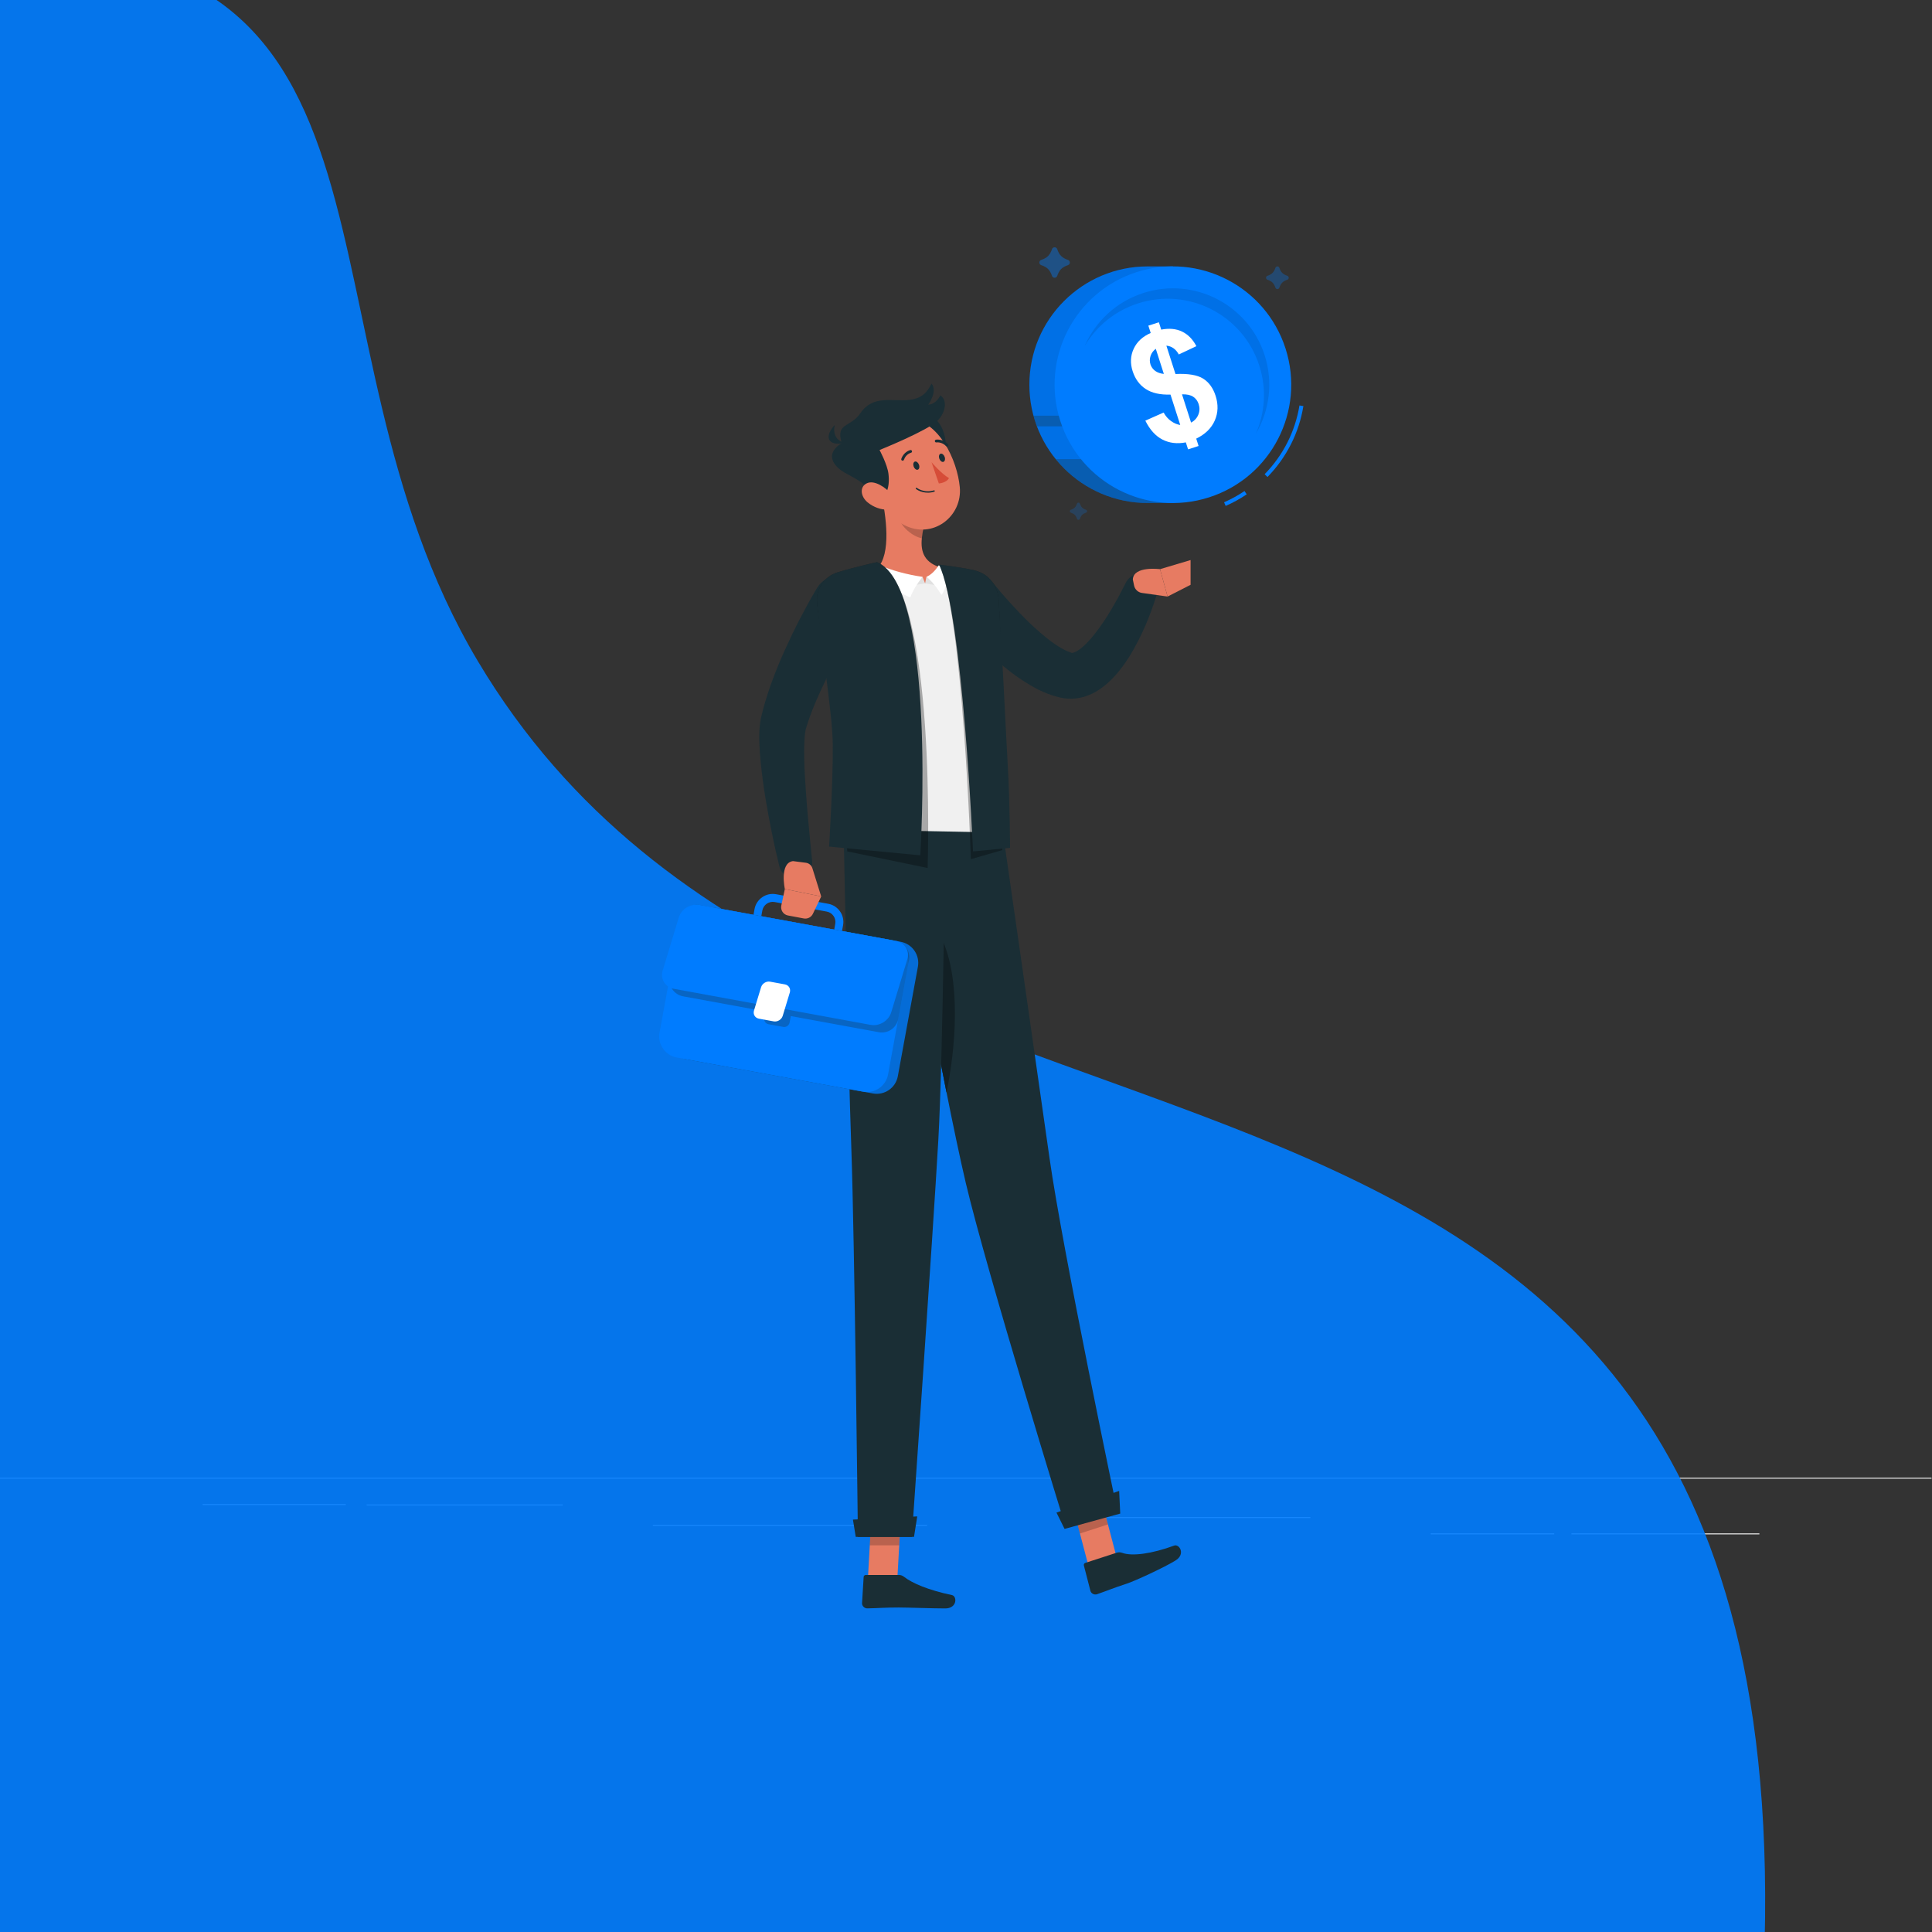 <?xml version="1.0" encoding="UTF-8" standalone="no"?>
<svg
   xmlns:dc="http://purl.org/dc/elements/1.1/"
   xmlns:cc="http://creativecommons.org/ns#"
   xmlns:rdf="http://www.w3.org/1999/02/22-rdf-syntax-ns#"
   xmlns:svg="http://www.w3.org/2000/svg"
   xmlns="http://www.w3.org/2000/svg"
   xmlns:sodipodi="http://sodipodi.sourceforge.net/DTD/sodipodi-0.dtd"
   xmlns:inkscape="http://www.inkscape.org/namespaces/inkscape"
   inkscape:version="1.0 (4035a4fb49, 2020-05-01)"
   sodipodi:docname="ilustracion-negocios.svg"
   viewBox="0 0 666.667 666.667"
   height="666.667"
   width="666.667"
   xml:space="preserve"
   id="svg10"
   version="1.1"><rect x="0" y="0" width="666.667" height="666.667" fill="#333333" stroke="none"/><defs
     id="defs14"><clipPath
       id="clipPath40"
       clipPathUnits="userSpaceOnUse"><path
         id="path38"
         d="M 0,500 H 500 V 0 H 0 Z" /></clipPath><clipPath
       id="clipPath158"
       clipPathUnits="userSpaceOnUse"><path
         id="path156"
         d="M 0,500 H 500 V 0 H 0 Z" /></clipPath><clipPath
       id="clipPath170"
       clipPathUnits="userSpaceOnUse"><path
         id="path168"
         d="M 89.163,423.825 H 413.497 V 138.174 H 89.163 Z" /></clipPath><clipPath
       id="clipPath186"
       clipPathUnits="userSpaceOnUse"><path
         id="path184"
         d="M 0,500 H 500 V 0 H 0 Z" /></clipPath><clipPath
       id="clipPath198"
       clipPathUnits="userSpaceOnUse"><path
         id="path196"
         d="M 0,500 H 500 V 0 H 0 Z" /></clipPath><clipPath
       id="clipPath226"
       clipPathUnits="userSpaceOnUse"><path
         id="path224"
         d="m 277.234,114.317 h 9.57 v -11.164 h -9.57 z" /></clipPath><clipPath
       id="clipPath250"
       clipPathUnits="userSpaceOnUse"><path
         id="path248"
         d="m 236.874,262.851 h 10.318 v -45.532 h -10.318 z" /></clipPath><clipPath
       id="clipPath278"
       clipPathUnits="userSpaceOnUse"><path
         id="path276"
         d="m 225.148,109.186 h 8.138 v -9.097 h -8.138 z" /></clipPath><clipPath
       id="clipPath330"
       clipPathUnits="userSpaceOnUse"><path
         id="path328"
         d="m 211.469,354.609 h 28.806 V 275.43 h -28.806 z" /></clipPath><clipPath
       id="clipPath346"
       clipPathUnits="userSpaceOnUse"><path
         id="path344"
         d="m 243.098,353.953 h 16.741 v -76.239 h -16.741 z" /></clipPath><clipPath
       id="clipPath370"
       clipPathUnits="userSpaceOnUse"><path
         id="path368"
         d="m 232.683,368.569 h 6.346 v -7.792 h -6.346 z" /></clipPath><clipPath
       id="clipPath434"
       clipPathUnits="userSpaceOnUse"><path
         id="path432"
         d="m 173.174,265.263 h 64.529 v -48.288 h -64.529 z" /></clipPath><clipPath
       id="clipPath454"
       clipPathUnits="userSpaceOnUse"><path
         id="path452"
         d="m 173.305,265.93 h 62.074 v -33.079 h -62.074 z" /></clipPath><clipPath
       id="clipPath490"
       clipPathUnits="userSpaceOnUse"><path
         id="path488"
         d="M 0,500 H 500 V 0 H 0 Z" /></clipPath><clipPath
       id="clipPath502"
       clipPathUnits="userSpaceOnUse"><path
         id="path500"
         d="m 266.47,431.16 h 37.155 V 369.915 H 266.47 Z" /></clipPath><clipPath
       id="clipPath518"
       clipPathUnits="userSpaceOnUse"><path
         id="path516"
         d="m 267.526,392.526 h 36.101 v -2.767 h -36.101 z" /></clipPath><clipPath
       id="clipPath534"
       clipPathUnits="userSpaceOnUse"><path
         id="path532"
         d="m 273.29,381.275 h 30.337 V 369.911 H 273.29 Z" /></clipPath><clipPath
       id="clipPath566"
       clipPathUnits="userSpaceOnUse"><path
         id="path564"
         d="m 280.783,425.489 h 47.791 V 387.81 h -47.791 z" /></clipPath><clipPath
       id="clipPath582"
       clipPathUnits="userSpaceOnUse"><path
         id="path580"
         d="m 327.734,431.16 h 5.875 v -5.874 h -5.875 z" /></clipPath><clipPath
       id="clipPath598"
       clipPathUnits="userSpaceOnUse"><path
         id="path596"
         d="m 276.946,370.014 h 4.45 v -4.45 h -4.45 z" /></clipPath><clipPath
       id="clipPath614"
       clipPathUnits="userSpaceOnUse"><path
         id="path612"
         d="m 269.058,436.111 h 7.888 v -7.888 h -7.888 z" /></clipPath></defs><sodipodi:namedview
     inkscape:current-layer="g18"
     inkscape:window-maximized="1"
     inkscape:window-y="-8"
     inkscape:window-x="-8"
     inkscape:cy="217.13708"
     inkscape:cx="333.33334"
     inkscape:zoom="0.80999998"
     showgrid="false"
     id="namedview12"
     inkscape:window-height="716"
     inkscape:window-width="1366"
     inkscape:pageshadow="2"
     inkscape:pageopacity="0"
     guidetolerance="10"
     gridtolerance="10"
     objecttolerance="10"
     borderopacity="1"
     bordercolor="#666666"
     pagecolor="#ffffff" /><g
     transform="matrix(1.333,0,0,-1.333,0,666.667)"
     inkscape:label="3497644"
     inkscape:groupmode="layer"
     id="g18"><path
       id="path20"
       style="fill:#ececec;fill-opacity:1;fill-rule:nonzero;stroke:none"
       d="m 0,117.352 h 500 v 0.249 H 0 Z" /><path
       id="path22"
       style="fill:#ececec;fill-opacity:1;fill-rule:nonzero;stroke:none"
       d="m 52.459,110.542 h 37.04 v 0.25 h -37.04 z" /><path
       id="path24"
       style="fill:#ececec;fill-opacity:1;fill-rule:nonzero;stroke:none"
       d="m 169,105.131 h 71 v 0.25 h -71 z" /><path
       id="path26"
       style="fill:#ececec;fill-opacity:1;fill-rule:nonzero;stroke:none"
       d="m 94.916,110.417 h 50.751 v 0.249 H 94.916 Z" /><path
       id="path28"
       style="fill:#ececec;fill-opacity:1;fill-rule:nonzero;stroke:none"
       d="m 406.777,102.936 h 48.667 v 0.25 h -48.667 z" /><path
       id="path30"
       style="fill:#ececec;fill-opacity:1;fill-rule:nonzero;stroke:none"
       d="m 370.36,102.936 h 31.971 v 0.25 H 370.36 Z" /><path
       id="path32"
       style="fill:#ececec;fill-opacity:1;fill-rule:nonzero;stroke:none"
       d="m 277.213,107.159 h 62.01 v 0.249 h -62.01 z" /><g
       transform="matrix(1.036,0,0,1.303,-0.926,-10.361)"
       id="g152"><g
         clip-path="url(#clipPath158)"
         id="g154"><g
           transform="matrix(1.87,0,0,1.972,-331.282,-434.343)"
           style="fill:#007cff;fill-opacity:1;stroke:none;stroke-opacity:1"
           id="g164"><g
             style="fill:#007cff;fill-opacity:1;stroke:none;stroke-opacity:1"
             id="g166" /><g
             style="fill:#007cff;fill-opacity:1;stroke:none;stroke-opacity:1"
             id="g178"><g
               style="fill:#007cff;fill-opacity:1;stroke:none;stroke-opacity:1"
               id="g176"
               opacity="0.9"
               clip-path="url(#clipPath170)"><g
                 style="fill:#007cff;fill-opacity:1;stroke:none;stroke-opacity:1"
                 id="g174"
                 transform="translate(241.484,352.319)"><path
                   id="path172"
                   style="fill:#007cff;fill-opacity:1;fill-rule:nonzero;stroke:none;stroke-opacity:1"
                   d="m 0,0 c 49.142,-62.177 179.516,-23.563 171.674,-134.158 -7.513,-105.967 -146.459,-86.06 -213.615,-56.229 -77.861,34.587 -134.301,113.921 -100.254,197.634 13.149,32.33 38.308,62.433 76.202,64.131 C -5.45,74.093 -26.048,32.957 0,0" /></g></g></g></g></g></g><g
       id="g192"><g
         clip-path="url(#clipPath198)"
         id="g194"><g
           transform="translate(256.561,349.829)"
           id="g200"><path
             id="path202"
             style="fill:#1a2e35;fill-opacity:1;fill-rule:nonzero;stroke:none"
             d="m 0,0 c 0.689,-0.859 1.546,-1.878 2.341,-2.815 0.815,-0.954 1.646,-1.897 2.49,-2.823 1.686,-1.852 3.395,-3.674 5.167,-5.359 1.768,-1.684 3.582,-3.275 5.384,-4.636 1.784,-1.356 3.679,-2.462 5.06,-2.911 l 0.25,-0.086 c 0.067,-0.022 0.032,-0.011 0.052,-0.027 0.012,-0.012 0.024,-0.022 0.041,-0.037 0.036,-0.024 0.117,-0.032 0.283,-0.013 0.329,0.035 0.964,0.291 1.661,0.78 1.42,0.975 2.981,2.656 4.389,4.504 1.448,1.847 2.802,3.914 4.064,6.064 0.629,1.076 1.264,2.163 1.86,3.273 0.587,1.092 1.191,2.272 1.704,3.295 l 0.099,0.197 c 1.067,2.129 3.657,2.99 5.786,1.923 1.914,-0.96 2.803,-3.152 2.186,-5.133 -1.708,-5.502 -3.819,-10.534 -6.889,-15.646 -1.598,-2.513 -3.39,-5.029 -6.115,-7.391 -1.374,-1.161 -3.046,-2.311 -5.255,-3.074 -1.1,-0.377 -2.34,-0.619 -3.632,-0.657 -0.646,-0.014 -1.297,0.017 -1.942,0.101 -0.306,0.047 -0.671,0.104 -0.926,0.159 l -0.712,0.167 c -3.75,0.969 -6.516,2.583 -9.087,4.231 -2.563,1.663 -4.831,3.488 -6.98,5.383 -2.149,1.893 -4.183,3.842 -6.122,5.868 -0.966,1.015 -1.913,2.043 -2.846,3.088 -0.95,1.061 -1.811,2.066 -2.785,3.276 -2.313,2.875 -1.858,7.081 1.017,9.395 2.875,2.312 7.082,1.857 9.395,-1.018 l 0.008,-0.011 z" /></g><g
           transform="translate(295.616,346.634)"
           id="g204"><path
             id="path206"
             style="fill:#e77b62;fill-opacity:1;fill-rule:nonzero;stroke:none"
             d="m 0,0 6.628,-0.934 -1.955,7.09 c 0,0 -6.866,0.911 -7.042,-2.668 L -2.041,1.912 C -1.832,0.908 -1.015,0.144 0,0" /></g><g
           transform="translate(308.197,348.74)"
           id="g208"><path
             id="path210"
             style="fill:#e77b62;fill-opacity:1;fill-rule:nonzero;stroke:none"
             d="M 0,0 V 6.406 L -7.908,4.05 -5.952,-3.04 Z" /></g><g
           transform="translate(281.74,94.878)"
           id="g212"><path
             id="path214"
             style="fill:#e77b62;fill-opacity:1;fill-rule:nonzero;stroke:none"
             d="M 0,0 7.249,2.352 2.743,19.443 -4.506,17.091 Z" /></g><g
           transform="translate(289.096,98.192)"
           id="g216"><path
             id="path218"
             style="fill:#1a2e35;fill-opacity:1;fill-rule:nonzero;stroke:none"
             d="m 0,0 -8.144,-2.643 c -0.295,-0.095 -0.452,-0.374 -0.376,-0.67 l 1.696,-6.57 c 0.176,-0.681 1.008,-1.111 1.687,-0.878 2.819,0.97 4.119,1.575 7.7,2.738 2.204,0.714 9.946,4.313 12.658,6.011 2.651,1.66 0.955,4.329 -0.346,3.853 C 9.042,-0.296 3.961,-0.983 1.393,-0.04 0.93,0.13 0.434,0.141 0,0" /></g><g
           id="g220"><g
             id="g222" /><g
             id="g234"><g
               id="g232"
               opacity="0.2"
               clip-path="url(#clipPath226)"><g
                 id="g230"
                 transform="translate(277.234,111.964)"><path
                   id="path228"
                   style="fill:#000000;fill-opacity:1;fill-rule:nonzero;stroke:none"
                   d="M 0,0 7.251,2.354 9.57,-6.458 2.319,-8.811 Z" /></g></g></g></g><g
           transform="translate(259.566,284.998)"
           id="g236"><path
             id="path238"
             style="fill:#1a2e35;fill-opacity:1;fill-rule:nonzero;stroke:none"
             d="m 0,0 c 0,0 9.064,-63 12.114,-84.64 3.34,-23.696 17.692,-92.033 17.692,-92.033 l -13.454,-3.716 c 0,0 -20.449,66.192 -25.894,89.228 C -15.453,-66.16 -27.234,0 -27.234,0 Z" /></g><g
           transform="translate(245.016,217.319)"
           id="g240"><path
             id="path242"
             style="fill:#1a2e35;fill-opacity:1;fill-rule:nonzero;stroke:none"
             d="m 0,0 c -2.765,13.897 -5.767,29.81 -8.141,42.71 1.223,3.311 3.094,5.026 6.733,-2.478 C 3.999,29.142 2.271,10.845 0,0" /></g><g
           id="g244"><g
             id="g246" /><g
             id="g258"><g
               id="g256"
               opacity="0.3"
               clip-path="url(#clipPath250)"><g
                 id="g254"
                 transform="translate(245.016,217.319)"><path
                   id="path252"
                   style="fill:#000000;fill-opacity:1;fill-rule:nonzero;stroke:none"
                   d="m 0,0 c -2.765,13.897 -5.767,29.81 -8.141,42.71 1.223,3.311 3.094,5.026 6.733,-2.478 C 3.999,29.142 2.271,10.845 0,0" /></g></g></g></g><g
           transform="translate(275.578,104.344)"
           id="g260"><path
             id="path262"
             style="fill:#1a2e35;fill-opacity:1;fill-rule:nonzero;stroke:none"
             d="M 0,0 14.411,3.97 14.132,9.839 -2.093,4.229 Z" /></g><g
           transform="translate(224.675,91.543)"
           id="g264"><path
             id="path266"
             style="fill:#e77b62;fill-opacity:1;fill-rule:nonzero;stroke:none"
             d="M 0,0 H 7.621 L 8.61,17.647 H 0.99 Z" /></g><g
           transform="translate(232.695,92.426)"
           id="g268"><path
             id="path270"
             style="fill:#1a2e35;fill-opacity:1;fill-rule:nonzero;stroke:none"
             d="m 0,0 h -8.562 c -0.311,0 -0.546,-0.217 -0.564,-0.521 l -0.416,-6.774 c -0.042,-0.702 0.617,-1.367 1.334,-1.354 2.981,0.05 4.405,0.226 8.17,0.226 2.316,0 8.827,-0.241 12.026,-0.241 3.128,0 3.107,3.163 1.751,3.449 C 7.661,-3.93 3.464,-2.158 1.312,-0.469 0.924,-0.164 0.456,0 0,0" /></g><g
           id="g272"><g
             id="g274" /><g
             id="g286"><g
               id="g284"
               opacity="0.2"
               clip-path="url(#clipPath278)"><g
                 id="g282"
                 transform="translate(225.663,109.186)"><path
                   id="path280"
                   style="fill:#000000;fill-opacity:1;fill-rule:nonzero;stroke:none"
                   d="M 0,0 H 7.624 L 7.11,-9.096 h -7.624 z" /></g></g></g></g><g
           transform="translate(244.683,285.388)"
           id="g288"><path
             id="path290"
             style="fill:#1a2e35;fill-opacity:1;fill-rule:nonzero;stroke:none"
             d="M 0,0 C 0,0 -0.552,-58.609 -1.788,-80.428 -3.142,-104.32 -8.642,-183.103 -8.642,-183.103 H -22.6 c 0,0 -0.861,76.853 -1.702,100.509 C -25.214,-56.919 -26.301,0 -26.301,0 Z" /></g><g
           transform="translate(221.52,102.285)"
           id="g292"><path
             id="path294"
             style="fill:#1a2e35;fill-opacity:1;fill-rule:nonzero;stroke:none"
             d="M 0,0 H 15.083 L 15.92,5.297 -0.727,4.469 Z" /></g><g
           transform="translate(259.625,284.595)"
           id="g296"><path
             id="path298"
             style="fill:#f0f0f0;fill-opacity:1;fill-rule:nonzero;stroke:none"
             d="m 0,0 -41.243,0.793 c -0.288,3.639 0.983,15.091 0.356,30.171 -0.422,10.125 -1.511,21.71 -4.051,33.243 -10e-4,0.008 -0.003,0.017 -0.005,0.024 -0.302,1.342 0.579,2.659 1.935,2.888 0.726,0.122 1.583,0.26 2.532,0.399 2.456,0.359 5.54,0.729 8.562,0.873 5.202,0.247 12.736,0.411 17.321,0 2.662,-0.246 3.733,-0.406 5.809,-0.806 1.266,-0.255 2.536,-0.626 3.279,-0.997 0.716,-0.359 1.398,-0.752 1.67,-1.506 C -1.95,59.871 0.034,37.892 0,0" /></g><g
           transform="translate(222.898,340.944)"
           id="g300"><path
             id="path302"
             style="fill:#1a2e35;fill-opacity:1;fill-rule:nonzero;stroke:none"
             d="m 0,0 c -1.396,-2.344 -2.884,-4.9 -4.246,-7.399 -1.388,-2.513 -2.739,-5.039 -4.008,-7.589 -1.255,-2.553 -2.454,-5.108 -3.547,-7.663 l -0.785,-1.917 -0.71,-1.91 c -0.251,-0.639 -0.43,-1.263 -0.637,-1.893 l -0.304,-0.943 c -0.051,-0.229 -0.088,-0.252 -0.13,-0.516 -0.173,-0.878 -0.272,-2.191 -0.326,-3.497 -0.051,-1.324 -0.051,-2.713 -0.016,-4.121 0.059,-2.819 0.251,-5.703 0.454,-8.6 0.193,-2.9 0.442,-5.816 0.726,-8.733 0.252,-2.915 0.565,-5.864 0.849,-8.747 l 0.007,-0.062 c 0.234,-2.372 -1.499,-4.485 -3.871,-4.72 -2.165,-0.213 -4.114,1.213 -4.616,3.267 -1.447,5.899 -2.614,11.759 -3.613,17.76 -0.489,2.999 -0.889,6.024 -1.204,9.132 -0.156,1.553 -0.279,3.132 -0.342,4.777 -0.059,1.661 -0.081,3.324 0.182,5.385 0.048,0.472 0.2,1.171 0.305,1.667 l 0.305,1.197 c 0.207,0.796 0.398,1.611 0.642,2.371 l 0.708,2.312 0.77,2.255 c 1.06,2.977 2.22,5.874 3.495,8.693 1.274,2.815 2.597,5.591 4.001,8.318 1.437,2.737 2.84,5.368 4.493,8.118 1.901,3.163 6.006,4.186 9.168,2.286 C 0.913,7.326 1.936,3.222 0.035,0.059 Z" /></g><g
           transform="translate(244.209,353.048)"
           id="g304"><path
             id="path306"
             style="fill:#e77b62;fill-opacity:1;fill-rule:nonzero;stroke:none"
             d="m 0,0 c -5.037,1.191 -5.921,4.307 -5.582,7.729 0.073,0.833 0.216,1.697 0.401,2.55 l -6.311,5.242 -4.636,3.844 c 1.285,-5.581 2.734,-15.748 -1.039,-19.469 0,0 5.282,-4.099 12.713,-3.817 C 2.977,-3.639 0,0 0,0" /></g><g
           transform="translate(239.477,349.118)"
           id="g308"><path
             id="path310"
             style="fill:#e1e1e1;fill-opacity:1;fill-rule:nonzero;stroke:none"
             d="M 0,0 -0.677,1.68 -4.874,-0.826 Z" /></g><g
           transform="translate(239.477,349.118)"
           id="g312"><path
             id="path314"
             style="fill:#e1e1e1;fill-opacity:1;fill-rule:nonzero;stroke:none"
             d="M 0,0 0.343,1.68 4.54,-0.826 Z" /></g><g
           transform="translate(227.37,353.952)"
           id="g316"><path
             id="path318"
             style="fill:#ffffff;fill-opacity:1;fill-rule:nonzero;stroke:none"
             d="M 0,0 C 3.544,-1.536 7.373,-2.553 11.43,-3.154 10.047,-4.903 8.94,-6.67 8.282,-8.466 c -1.829,0.496 -9.85,5.394 -11.621,7.75 z" /></g><g
           transform="translate(242.998,353.774)"
           id="g320"><path
             id="path322"
             style="fill:#ffffff;fill-opacity:1;fill-rule:nonzero;stroke:none"
             d="m 0,0 c -0.869,-1.309 -1.874,-2.393 -3.178,-2.977 1.471,-1.073 2.937,-3.159 3.913,-4.669 1.294,1.709 1.951,5.208 1.742,7.108 z" /></g><g
           id="g324"><g
             id="g326" /><g
             id="g338"><g
               id="g336"
               opacity="0.3"
               clip-path="url(#clipPath330)"><g
                 id="g334"
                 transform="translate(227.042,354.609)"><path
                   id="path332"
                   style="fill:#000000;fill-opacity:1;fill-rule:nonzero;stroke:none"
                   d="m 0,0 c 0,0 -5.557,-1.204 -10.256,-2.644 -3.409,-1.044 -5.623,-4.343 -5.283,-7.893 0.972,-10.141 5.594,-28.542 5.685,-36.319 0.115,-9.708 2.153,-28.03 2.153,-28.03 l 20.787,-4.293 c 0,0 2.497,72.583 -13.086,79.179" /></g></g></g></g><g
           id="g340"><g
             id="g342" /><g
             id="g354"><g
               id="g352"
               opacity="0.3"
               clip-path="url(#clipPath346)"><g
                 id="g350"
                 transform="translate(243.098,353.952)"><path
                   id="path348"
                   style="fill:#000000;fill-opacity:1;fill-rule:nonzero;stroke:none"
                   d="m 0,0 c 0,0 4.624,-0.491 8.887,-1.396 3.578,-0.759 6.262,-3.809 6.508,-7.458 1.132,-16.787 0.599,-33.683 1.132,-42.785 0.569,-9.692 -0.176,-22.253 -0.176,-22.253 l -8.124,-2.345 c 0,0 -2.059,63.531 -8.227,76.237" /></g></g></g></g><g
           transform="translate(227.042,354.609)"
           id="g356"><path
             id="path358"
             style="fill:#1a2e35;fill-opacity:1;fill-rule:nonzero;stroke:none"
             d="m 0,0 c 0,0 -5.557,-1.204 -10.256,-2.644 -3.409,-1.044 -5.623,-4.343 -5.283,-7.893 0.972,-10.141 3.977,-28.656 4.069,-36.434 0.114,-9.708 -0.95,-26.663 -0.95,-26.663 l 23.605,-2.262 c 0,0 4.398,69.3 -11.185,75.896" /></g><g
           transform="translate(243.098,353.952)"
           id="g360"><path
             id="path362"
             style="fill:#1a2e35;fill-opacity:1;fill-rule:nonzero;stroke:none"
             d="m 0,0 c 0,0 4.624,-0.491 8.887,-1.396 3.578,-0.759 6.262,-3.809 6.508,-7.458 1.132,-16.787 1.826,-33.612 2.359,-42.713 0.569,-9.693 0.614,-21.743 0.614,-21.743 l -9.591,-0.919 c 0,0 -2.609,61.523 -8.777,74.229" /></g><g
           id="g364"><g
             id="g366" /><g
             id="g378"><g
               id="g376"
               opacity="0.2"
               clip-path="url(#clipPath370)"><g
                 id="g374"
                 transform="translate(239.028,363.327)"><path
                   id="path372"
                   style="fill:#000000;fill-opacity:1;fill-rule:nonzero;stroke:none"
                   d="M 0,0 C -0.185,-0.854 -0.329,-1.718 -0.401,-2.55 -2.755,-2.077 -5.9,0.432 -6.229,2.837 -6.353,3.741 -6.373,4.615 -6.312,5.241 Z" /></g></g></g></g><g
           transform="translate(244.731,386.263)"
           id="g380"><path
             id="path382"
             style="fill:#1a2e35;fill-opacity:1;fill-rule:nonzero;stroke:none"
             d="m 0,0 c 0.527,-3.846 -1.041,-7.237 -3.501,-7.574 -2.461,-0.337 -4.883,2.508 -5.41,6.353 -0.527,3.846 1.04,7.238 3.501,7.575 C -2.949,6.69 -0.527,3.846 0,0" /></g><g
           transform="translate(224.87,378.024)"
           id="g384"><path
             id="path386"
             style="fill:#e77b62;fill-opacity:1;fill-rule:nonzero;stroke:none"
             d="m 0,0 c 2.901,-7.007 4.24,-11.243 9.147,-13.794 7.382,-3.838 15.167,2.158 14.437,9.815 C 22.926,2.911 18.292,13.213 10.248,13.895 2.323,14.566 -2.901,7.007 0,0" /></g><g
           transform="translate(225.135,372.586)"
           id="g388"><path
             id="path390"
             style="fill:#1a2e35;fill-opacity:1;fill-rule:nonzero;stroke:none"
             d="m 0,0 c 0.416,-3.641 5.743,-2.273 4.85,4.923 -0.301,2.426 -2.299,6.125 -2.299,6.125 0,0 12.423,5.01 14.968,7.554 2.356,2.354 2.527,5.567 0.744,6.566 0,0 -0.947,-2.228 -3.122,-2.398 0,0 2.531,3.426 0.862,5.482 C 14.906,25.968 13.518,24.41 10.25,24.025 5.883,23.512 0.858,25.411 -2.397,20.6 -4.987,16.771 -8.85,18.201 -7.251,12.85 -12.277,9.578 -8.564,6.353 -6.395,5.139 -4.225,3.924 -0.23,2.016 0,0" /></g><g
           transform="translate(218.597,385.505)"
           id="g392"><path
             id="path394"
             style="fill:#1a2e35;fill-opacity:1;fill-rule:nonzero;stroke:none"
             d="M 0,0 C 0,0 -3.369,0.57 -2.513,4.625 -5.882,0.827 -3.34,-0.914 0,0" /></g><g
           transform="translate(224.562,370.11)"
           id="g396"><path
             id="path398"
             style="fill:#e77b62;fill-opacity:1;fill-rule:nonzero;stroke:none"
             d="M 0,0 C 1.586,-1.332 3.548,-1.933 5.125,-1.918 7.495,-1.896 7.628,0.328 6.089,2.176 4.703,3.839 1.799,5.831 -0.157,4.917 -2.083,4.017 -1.814,1.523 0,0" /></g><g
           transform="translate(236.507,379.376)"
           id="g400"><path
             id="path402"
             style="fill:#1a2e35;fill-opacity:1;fill-rule:nonzero;stroke:none"
             d="M 0,0 C 0.2,-0.582 0.674,-0.958 1.058,-0.841 1.442,-0.723 1.592,-0.156 1.392,0.425 1.191,1.007 0.718,1.383 0.333,1.266 -0.051,1.148 -0.2,0.581 0,0" /></g><g
           transform="translate(243.151,381.407)"
           id="g404"><path
             id="path406"
             style="fill:#1a2e35;fill-opacity:1;fill-rule:nonzero;stroke:none"
             d="M 0,0 C 0.2,-0.582 0.674,-0.958 1.058,-0.84 1.442,-0.723 1.592,-0.156 1.392,0.426 1.191,1.007 0.718,1.383 0.333,1.266 -0.051,1.148 -0.2,0.582 0,0" /></g><g
           transform="translate(241.138,380.472)"
           id="g408"><path
             id="path410"
             style="fill:#d64c38;fill-opacity:1;fill-rule:nonzero;stroke:none"
             d="M 0,0 C 0,0 2.491,-2.946 4.52,-4.115 3.81,-5.394 1.891,-5.495 1.891,-5.495 Z" /></g><g
           transform="translate(241.167,372.676)"
           id="g412"><path
             id="path414"
             style="fill:#1a2e35;fill-opacity:1;fill-rule:nonzero;stroke:none"
             d="M 0,0 C -2.383,-0.43 -3.983,0.816 -4.056,0.874 -4.134,0.937 -4.147,1.05 -4.085,1.128 -4.023,1.206 -3.91,1.219 -3.832,1.156 -3.813,1.143 -1.993,-0.278 0.591,0.515 0.687,0.545 0.787,0.49 0.816,0.395 0.845,0.3 0.792,0.198 0.696,0.17 0.458,0.097 0.225,0.041 0,0" /></g><g
           transform="translate(233.722,380.87)"
           id="g416"><path
             id="path418"
             style="fill:#1a2e35;fill-opacity:1;fill-rule:nonzero;stroke:none"
             d="M 0,0 C -0.059,-0.011 -0.12,-0.007 -0.18,0.013 -0.369,0.077 -0.47,0.282 -0.405,0.471 0.231,2.339 1.858,2.733 1.927,2.749 2.106,2.81 2.315,2.674 2.36,2.479 2.405,2.284 2.284,2.092 2.09,2.046 2.023,2.029 0.777,1.706 0.278,0.238 0.234,0.109 0.125,0.022 0,0" /></g><g
           transform="translate(211.784,251.951)"
           id="g420"><path
             id="path422"
             style="fill:#007cff;fill-opacity:1;fill-rule:nonzero;stroke:none"
             d="m 0,0 c 1.483,-0.27 2.912,0.714 3.184,2.198 l 1.249,6.817 c 0.272,1.483 -0.714,2.911 -2.198,3.183 l -13.493,2.473 c -0.714,0.129 -1.44,-0.026 -2.044,-0.442 -0.603,-0.417 -1.008,-1.041 -1.139,-1.756 L -15.69,5.656 c -0.131,-0.714 0.026,-1.44 0.442,-2.044 0.418,-0.604 1.04,-1.008 1.755,-1.139 z m 0.494,-2.102 c -0.286,0 -0.574,0.027 -0.865,0.08 l -13.493,2.473 c -1.254,0.23 -2.346,0.938 -3.075,1.993 -0.728,1.056 -1.003,2.328 -0.773,3.583 l 1.249,6.817 c 0.23,1.255 0.938,2.346 1.994,3.076 1.053,0.729 2.326,1.006 3.582,0.772 L 2.606,14.22 C 5.205,13.743 6.932,11.241 6.455,8.644 L 5.205,1.826 C 4.783,-0.48 2.762,-2.102 0.494,-2.102" /></g><g
           transform="translate(225.966,217.065)"
           id="g424"><path
             id="path426"
             style="fill:#1a2e35;fill-opacity:1;fill-rule:nonzero;stroke:none"
             d="m 0,0 -48.251,8.843 c -2.997,0.55 -4.999,3.45 -4.451,6.447 l 5.199,28.367 c 0.549,2.996 3.451,4.999 6.447,4.45 L 7.196,39.265 c 2.997,-0.55 4.999,-3.452 4.45,-6.448 L 6.447,4.45 C 5.898,1.453 2.997,-0.549 0,0" /></g><g
           id="g428"><g
             id="g430" /><g
             id="g442"><g
               id="g440"
               opacity="0.8"
               clip-path="url(#clipPath434)"><g
                 id="g438"
                 transform="translate(225.966,217.065)"><path
                   id="path436"
                   style="fill:#007cff;fill-opacity:1;fill-rule:nonzero;stroke:none"
                   d="m 0,0 -48.251,8.843 c -2.997,0.55 -4.999,3.45 -4.451,6.447 l 5.199,28.367 c 0.549,2.996 3.451,4.999 6.447,4.45 L 7.196,39.265 c 2.997,-0.55 4.999,-3.452 4.45,-6.448 L 6.447,4.45 C 5.898,1.453 2.997,-0.549 0,0" /></g></g></g></g><g
           transform="translate(223.439,217.528)"
           id="g444"><path
             id="path446"
             style="fill:#007cff;fill-opacity:1;fill-rule:nonzero;stroke:none"
             d="m 0,0 -48.252,8.844 c -2.997,0.549 -4.999,3.45 -4.45,6.447 l 5.199,28.366 c 0.549,2.997 3.45,4.999 6.447,4.45 L 7.195,39.265 c 2.997,-0.549 5,-3.451 4.451,-6.448 L 6.447,4.45 C 5.898,1.454 2.997,-0.549 0,0" /></g><g
           id="g448"><g
             id="g450" /><g
             id="g462"><g
               id="g460"
               opacity="0.3"
               clip-path="url(#clipPath454)"><g
                 id="g458"
                 transform="translate(231.855,256.569)"><path
                   id="path456"
                   style="fill:#1a2e35;fill-opacity:1;fill-rule:nonzero;stroke:none"
                   d="m 0,0 -50.691,9.29 c -2.326,0.426 -4.578,-1.128 -5.004,-3.454 l -2.784,-15.19 c -0.426,-2.327 1.128,-4.579 3.454,-5.004 l 21.301,-3.904 -0.306,-1.673 c -0.14,-0.763 0.37,-1.503 1.134,-1.643 l 3.794,-0.695 c 0.764,-0.14 1.503,0.37 1.644,1.134 l 0.306,1.672 22.818,-4.181 c 2.326,-0.426 4.578,1.127 5.004,3.454 l 2.784,15.19 C 3.88,-2.678 2.326,-0.426 0,0" /></g></g></g></g><g
           transform="translate(225.393,234.82)"
           id="g464"><path
             id="path466"
             style="fill:#007cff;fill-opacity:1;fill-rule:nonzero;stroke:none"
             d="m 0,0 -50.957,9.339 c -2.252,0.413 -3.548,2.556 -2.878,4.761 l 4.159,13.704 c 0.67,2.206 3.061,3.673 5.314,3.259 L 6.595,21.725 c 2.253,-0.413 3.548,-2.556 2.878,-4.761 L 5.313,3.26 C 4.644,1.054 2.253,-0.413 0,0" /></g><g
           transform="translate(200.279,235.728)"
           id="g468"><path
             id="path470"
             style="fill:#ffffff;fill-opacity:1;fill-rule:nonzero;stroke:none"
             d="M 0,0 -3.828,0.702 C -4.821,0.884 -5.392,1.828 -5.097,2.8 l 1.833,6.04 c 0.296,0.972 1.349,1.618 2.342,1.436 L 2.907,9.574 C 3.899,9.393 4.47,8.448 4.175,7.477 L 2.342,1.437 C 2.047,0.465 0.993,-0.182 0,0" /></g><g
           transform="translate(245.23,384.541)"
           id="g472"><path
             id="path474"
             style="fill:#1a2e35;fill-opacity:1;fill-rule:nonzero;stroke:none"
             d="m 0,0 c -0.114,-0.021 -0.235,0.014 -0.322,0.103 -1.151,1.17 -2.477,0.956 -2.49,0.954 -0.196,-0.036 -0.383,0.096 -0.417,0.293 -0.034,0.196 0.096,0.381 0.291,0.417 0.001,0 0.002,0.001 0.002,0.001 0.07,0.011 1.716,0.279 3.129,-1.16 C 0.333,0.466 0.331,0.237 0.188,0.098 0.135,0.045 0.069,0.013 0,0" /></g><g
           transform="translate(210.297,275.374)"
           id="g476"><path
             id="path478"
             style="fill:#e77b62;fill-opacity:1;fill-rule:nonzero;stroke:none"
             d="m 0,0 2.282,-7.31 -9.412,1.922 c 0,0 -1.445,6.775 2.11,7.229 L -1.689,1.415 C -0.897,1.314 -0.238,0.762 0,0" /></g><g
           transform="translate(208.071,262.373)"
           id="g480"><path
             id="path482"
             style="fill:#e77b62;fill-opacity:1;fill-rule:nonzero;stroke:none"
             d="M 0,0 -4.097,0.768 C -5.296,0.992 -6.074,2.162 -5.818,3.354 L -4.904,7.613 4.508,5.691 2.357,1.195 C 1.933,0.31 0.966,-0.182 0,0" /></g></g></g><g
       id="g484"><g
         clip-path="url(#clipPath490)"
         id="g486"><g
           transform="translate(297.093,431.16)"
           id="g492"><path
             id="path494"
             style="fill:#007cff;fill-opacity:1;fill-rule:nonzero;stroke:none"
             d="M 0,0 H 6.532 V -61.245 H 0 c -16.913,0 -30.623,13.71 -30.623,30.622 C -30.623,-13.71 -16.913,0 0,0" /></g><g
           id="g496"><g
             id="g498" /><g
             id="g510"><g
               id="g508"
               opacity="0.1"
               clip-path="url(#clipPath502)"><g
                 id="g506"
                 transform="translate(297.093,431.16)"><path
                   id="path504"
                   style="fill:#000000;fill-opacity:1;fill-rule:nonzero;stroke:none"
                   d="M 0,0 H 6.532 V -61.245 H 0 c -16.913,0 -30.623,13.71 -30.623,30.622 C -30.623,-13.71 -16.913,0 0,0" /></g></g></g></g><g
           id="g512"><g
             id="g514" /><g
             id="g526"><g
               id="g524"
               opacity="0.3"
               clip-path="url(#clipPath518)"><g
                 id="g522"
                 transform="translate(303.627,392.526)"><path
                   id="path520"
                   style="fill:#1a2e35;fill-opacity:1;fill-rule:nonzero;stroke:none"
                   d="m 0,0 v -2.768 h -35.198 c -0.351,0.904 -0.646,1.827 -0.903,2.768 z" /></g></g></g></g><g
           id="g528"><g
             id="g530" /><g
             id="g542"><g
               id="g540"
               opacity="0.3"
               clip-path="url(#clipPath534)"><g
                 id="g538"
                 transform="translate(273.29,381.275)"><path
                   id="path536"
                   style="fill:#1a2e35;fill-opacity:1;fill-rule:nonzero;stroke:none"
                   d="M 0,0 H 30.338 V -11.365 H 23.804 C 14.189,-11.365 5.611,-6.933 0,0" /></g></g></g></g><g
           transform="translate(317.282,369.161)"
           id="g544"><path
             id="path546"
             style="fill:#007cff;fill-opacity:1;fill-rule:nonzero;stroke:none"
             d="M 0,0 -0.412,0.941 C 1.427,1.744 3.205,2.724 4.873,3.85 L 5.448,2.998 C 3.729,1.837 1.896,0.828 0,0" /></g><g
           transform="translate(328.104,376.647)"
           id="g548"><path
             id="path550"
             style="fill:#007cff;fill-opacity:1;fill-rule:nonzero;stroke:none"
             d="M 0,0 -0.736,0.719 C 4.063,5.634 7.181,11.791 8.28,18.523 L 9.295,18.357 C 8.161,11.416 4.947,5.067 0,0" /></g><g
           transform="translate(274.468,391.176)"
           id="g552"><path
             id="path554"
             style="fill:#007cff;fill-opacity:1;fill-rule:nonzero;stroke:none"
             d="M 0,0 C -5.17,16.103 3.692,33.348 19.795,38.519 35.898,43.688 53.144,34.826 58.314,18.724 63.484,2.62 54.622,-14.625 38.519,-19.795 22.416,-24.966 5.17,-16.103 0,0" /></g><g
           transform="translate(308.328,390.728)"
           id="g556"><path
             id="path558"
             style="fill:#ffffff;fill-opacity:1;fill-rule:nonzero;stroke:none"
             d="M 0,0 C 0.883,0.477 1.506,1.156 1.872,2.04 2.238,2.924 2.27,3.835 1.968,4.774 1.699,5.612 1.219,6.256 0.53,6.705 -0.16,7.153 -1.119,7.359 -2.351,7.322 Z m -9.137,19.104 c -0.658,-0.487 -1.111,-1.101 -1.355,-1.842 -0.246,-0.742 -0.252,-1.477 -0.019,-2.202 0.214,-0.664 0.612,-1.216 1.195,-1.657 0.584,-0.441 1.338,-0.706 2.265,-0.796 z m 6.33,-19.715 -2.526,7.867 c -2.679,-0.087 -4.819,0.396 -6.421,1.449 -1.601,1.053 -2.727,2.594 -3.378,4.622 -0.66,2.053 -0.566,3.985 0.282,5.797 0.848,1.813 2.313,3.17 4.399,4.074 l -0.611,1.901 2.723,0.874 0.61,-1.901 c 2.067,0.402 3.869,0.231 5.405,-0.511 1.536,-0.744 2.769,-2 3.698,-3.774 l -4.552,-2.145 c -0.763,1.384 -1.835,2.145 -3.219,2.281 L -4.04,12.58 C -0.773,12.731 1.613,12.334 3.117,11.388 4.623,10.442 5.7,8.955 6.352,6.927 7.079,4.661 7.006,2.532 6.134,0.54 5.263,-1.453 3.661,-3.017 1.333,-4.15 l 0.61,-1.901 -2.722,-0.874 -0.58,1.807 c -2.251,-0.433 -4.268,-0.191 -6.055,0.727 -1.786,0.918 -3.262,2.55 -4.43,4.896 l 4.732,2.099 c 0.522,-0.937 1.175,-1.68 1.959,-2.229 0.784,-0.55 1.566,-0.879 2.346,-0.986" /></g><g
           id="g560"><g
             id="g562" /><g
             id="g574"><g
               id="g572"
               opacity="0.1"
               clip-path="url(#clipPath566)"><g
                 id="g570"
                 transform="translate(280.783,410.558)"><path
                   id="path568"
                   style="fill:#000000;fill-opacity:1;fill-rule:nonzero;stroke:none"
                   d="m 0,0 c 2.997,5.063 7.786,9.094 13.832,11.034 13.116,4.212 27.164,-3.008 31.376,-16.124 1.938,-6.038 1.454,-12.274 -0.914,-17.657 3.514,5.928 4.569,13.274 2.297,20.352 C 42.379,10.722 28.333,17.942 15.217,13.73 8.134,11.457 2.772,6.315 0,0" /></g></g></g></g><g
           id="g576"><g
             id="g578" /><g
             id="g590"><g
               id="g588"
               opacity="0.3"
               clip-path="url(#clipPath582)"><g
                 id="g586"
                 transform="translate(333.253,427.718)"><path
                   id="path584"
                   style="fill:#007cff;fill-opacity:1;fill-rule:nonzero;stroke:none"
                   d="m 0,0 c -1.137,-0.379 -1.697,-0.939 -2.077,-2.076 -0.158,-0.475 -0.851,-0.475 -1.009,0 -0.38,1.137 -0.94,1.697 -2.077,2.076 -0.475,0.159 -0.475,0.852 0,1.01 1.137,0.38 1.697,0.939 2.077,2.077 0.158,0.475 0.851,0.475 1.009,0 C -1.697,1.949 -1.137,1.39 0,1.01 0.475,0.852 0.475,0.159 0,0" /></g></g></g></g><g
           id="g592"><g
             id="g594" /><g
             id="g606"><g
               id="g604"
               opacity="0.2"
               clip-path="url(#clipPath598)"><g
                 id="g602"
                 transform="translate(281.127,367.407)"><path
                   id="path600"
                   style="fill:#007cff;fill-opacity:1;fill-rule:nonzero;stroke:none"
                   d="m 0,0 c -0.861,-0.288 -1.286,-0.712 -1.573,-1.573 -0.12,-0.36 -0.645,-0.36 -0.765,0 -0.287,0.861 -0.712,1.285 -1.573,1.573 -0.36,0.119 -0.36,0.645 0,0.765 0.861,0.287 1.286,0.711 1.573,1.573 0.12,0.359 0.645,0.359 0.765,0 C -1.286,1.476 -0.861,1.052 0,0.765 0.359,0.645 0.359,0.119 0,0" /></g></g></g></g><g
           id="g608"><g
             id="g610" /><g
             id="g622"><g
               id="g620"
               opacity="0.4"
               clip-path="url(#clipPath614)"><g
                 id="g618"
                 transform="translate(276.468,431.489)"><path
                   id="path616"
                   style="fill:#007cff;fill-opacity:1;fill-rule:nonzero;stroke:none"
                   d="m 0,0 c -1.527,-0.51 -2.279,-1.262 -2.789,-2.788 -0.212,-0.638 -1.143,-0.638 -1.355,0 -0.51,1.526 -1.262,2.278 -2.789,2.788 -0.637,0.213 -0.637,1.143 0,1.355 1.527,0.51 2.279,1.262 2.789,2.79 0.212,0.636 1.143,0.636 1.355,0 C -2.279,2.617 -1.527,1.865 0,1.355 0.637,1.143 0.637,0.213 0,0" /></g></g></g></g></g></g></g></svg>
